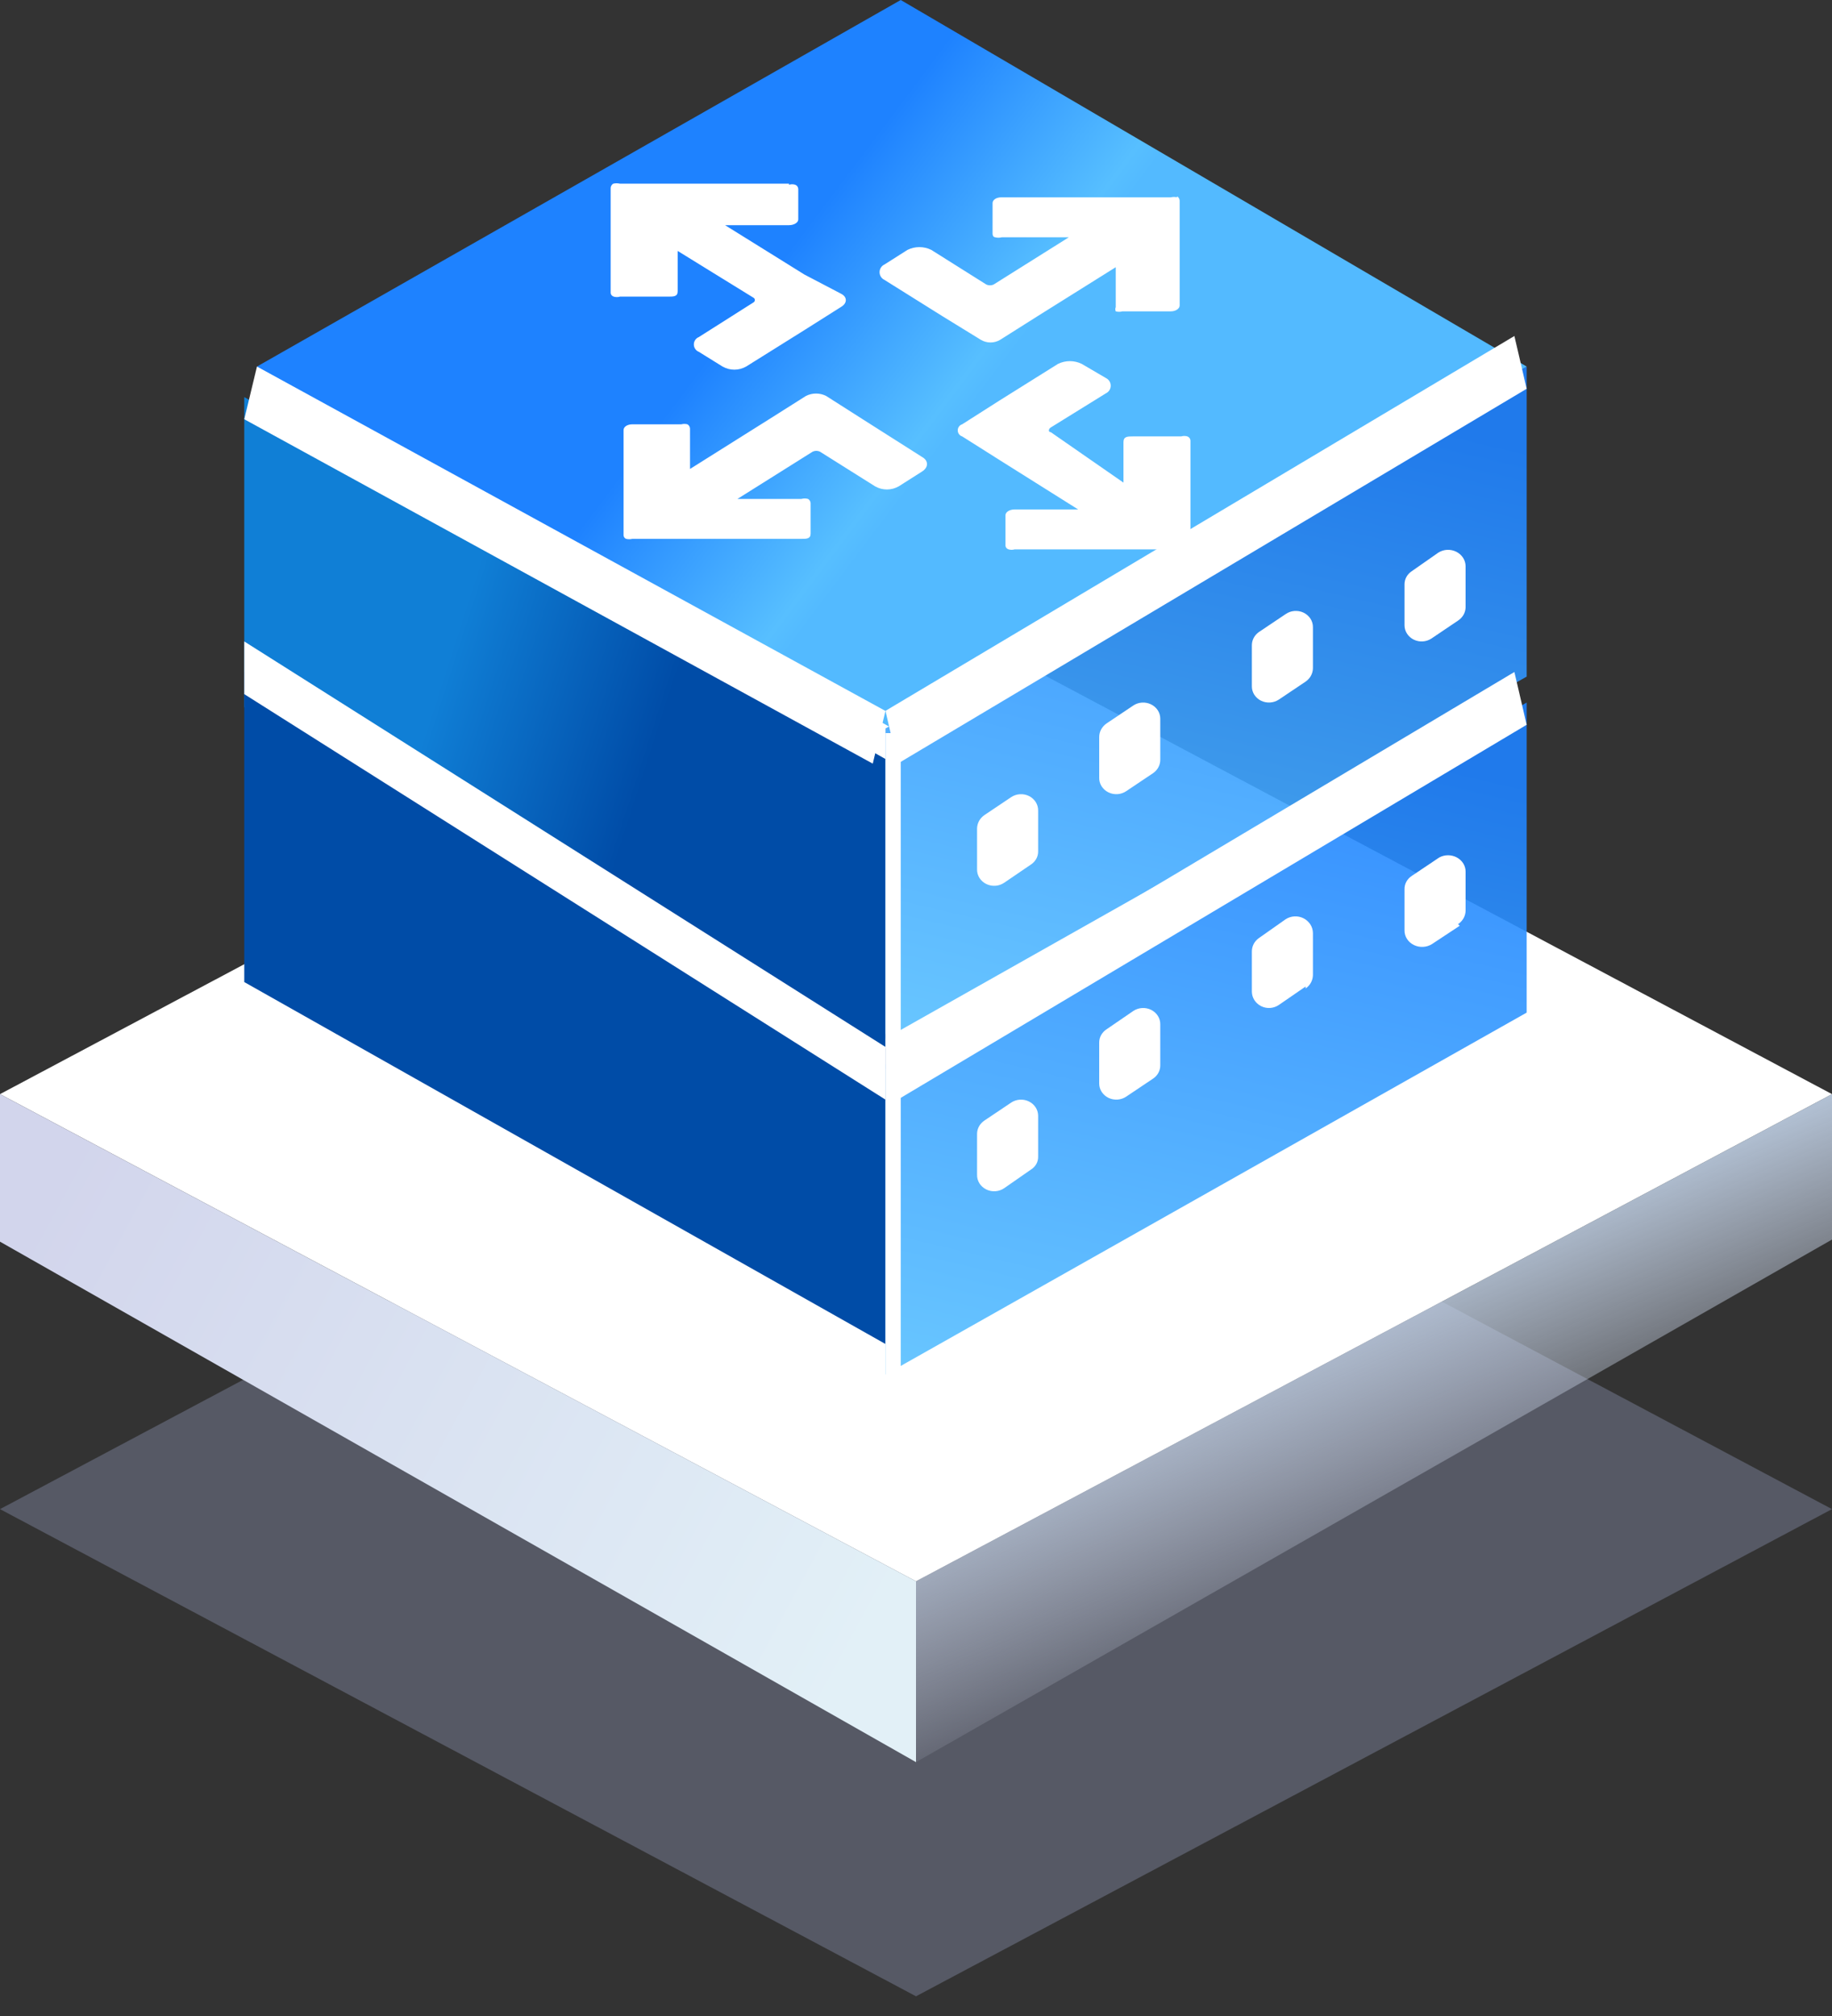 <?xml version="1.0" encoding="UTF-8"?>
<svg width="60px" height="66px" viewBox="0 0 60 66" version="1.1" xmlns="http://www.w3.org/2000/svg" xmlns:xlink="http://www.w3.org/1999/xlink">
    <rect x="0" y="0" width="60" height="66" fill="#333333" stroke="none"/>
    <title>路由器</title>
    <defs>
        <linearGradient x1="26.051%" y1="36.107%" x2="50%" y2="76.571%" id="linearGradient-1">
            <stop stop-color="#C1D4EB" offset="0%"></stop>
            <stop stop-color="#E5EBFC" stop-opacity="0" offset="100%"></stop>
        </linearGradient>
        <linearGradient x1="0%" y1="28.542%" x2="100%" y2="67.779%" id="linearGradient-2">
            <stop stop-color="#D2D5EC" offset="0%"></stop>
            <stop stop-color="#E2F0F7" offset="100%"></stop>
        </linearGradient>
        <linearGradient x1="37.591%" y1="105.525%" x2="60.37%" y2="3.543%" id="linearGradient-3">
            <stop stop-color="#57BFFF" offset="0%"></stop>
            <stop stop-color="#1E82FF" offset="100%"></stop>
        </linearGradient>
        <linearGradient x1="30.981%" y1="41.303%" x2="63.783%" y2="52.457%" id="linearGradient-4">
            <stop stop-color="#107FD6" offset="0%"></stop>
            <stop stop-color="#004CA7" offset="100%"></stop>
        </linearGradient>
        <linearGradient x1="57.111%" y1="53.656%" x2="37.111%" y2="44.995%" id="linearGradient-5">
            <stop stop-color="#53BAFF" offset="0%"></stop>
            <stop stop-color="#57BFFF" offset="10%"></stop>
            <stop stop-color="#1E82FF" offset="100%"></stop>
        </linearGradient>
        <linearGradient x1="-3452.82%" y1="1620.772%" x2="-3450.217%" y2="1620.178%" id="linearGradient-6">
            <stop stop-color="#107FD6" offset="0%"></stop>
            <stop stop-color="#004CA7" offset="100%"></stop>
        </linearGradient>
    </defs>
    <g id="页面-1" stroke="none" stroke-width="1" fill="none" fill-rule="evenodd">
        <g id="路由器">
            <g id="编组-4备份-6" transform="translate(0, 19)">
                <g id="编组-13" transform="translate(0, 0.871)">
                    <polygon id="矩形" fill="#A8B4DA" opacity="0.298" points="30 13.586 60 29.535 30 45.484 0 29.535"></polygon>
                    <polygon id="矩形" fill="#FFFFFF" points="30 0 60 15.949 30 31.898 0 15.949"></polygon>
                    <polygon id="矩形" fill="url(#linearGradient-1)" points="30 31.898 60 15.949 60 20.71 30 37.818"></polygon>
                    <polygon id="矩形" fill="url(#linearGradient-2)" points="1.80064297e-14 15.949 30 31.898 30 37.818 2.66453526e-14 20.779"></polygon>
                </g>
            </g>
            <g id="2.5D图标新2021-3-18_路由器-42备份" transform="translate(8, 0)">
                <polygon id="Fill-6" fill="url(#linearGradient-3)" opacity="0.9" points="42 22.151 21 34 21 23.849 42 12"></polygon>
                <polygon id="Fill-7" fill="url(#linearGradient-4)" points="0 23.151 21 35 21 24.849 0 13"></polygon>
                <path d="M25.76,28.306 L24.893,28.896 C24.721,29.017 24.491,29.034 24.301,28.94 C24.11,28.846 23.994,28.659 24,28.456 L24,27.125 C24.002,26.951 24.091,26.788 24.24,26.685 L25.12,26.095 C25.292,25.982 25.517,25.969 25.702,26.061 C25.888,26.154 26.002,26.337 26,26.534 L26,27.866 C26.005,28.042 25.914,28.207 25.76,28.306" id="Fill-10" fill="#FFFFFF" fill-rule="nonzero"></path>
                <path d="M29.773,25.306 L28.893,25.896 C28.721,26.017 28.491,26.034 28.301,25.94 C28.11,25.846 27.994,25.659 28,25.456 L28,24.125 C28.002,23.951 28.091,23.788 28.24,23.685 L29.12,23.095 C29.29,22.983 29.512,22.969 29.696,23.059 C29.881,23.148 29.998,23.326 30,23.522 L30,24.866 C30.003,25.038 29.919,25.202 29.773,25.306" id="Fill-10-2" fill="#FFFFFF" fill-rule="nonzero"></path>
                <path d="M34.76,22.315 L33.88,22.905 C33.708,23.018 33.483,23.031 33.298,22.939 C33.112,22.846 32.997,22.663 33,22.466 L33,21.134 C32.997,20.962 33.081,20.798 33.227,20.694 L34.107,20.104 C34.277,19.985 34.504,19.967 34.693,20.057 C34.883,20.148 35.001,20.331 35,20.531 L35,21.875 C34.998,22.049 34.909,22.212 34.76,22.315" id="Fill-10-3" fill="#FFFFFF" fill-rule="nonzero"></path>
                <path d="M39.76,20.312 L38.88,20.905 C38.71,21.017 38.488,21.031 38.304,20.941 C38.119,20.851 38.002,20.672 38,20.476 L38,19.127 C38,18.955 38.09,18.794 38.24,18.698 L39.107,18.092 C39.281,17.981 39.506,17.97 39.692,18.062 C39.879,18.154 39.997,18.335 40,18.534 L40,19.883 C39.996,20.054 39.907,20.213 39.76,20.312" id="Fill-10-4" fill="#FFFFFF" fill-rule="nonzero"></path>
                <path d="M25.76,39.306 L24.893,39.896 C24.723,40.015 24.496,40.033 24.307,39.943 C24.117,39.852 23.999,39.669 24,39.469 L24,38.125 C24.002,37.954 24.091,37.795 24.24,37.698 L25.12,37.095 C25.292,36.982 25.517,36.969 25.702,37.061 C25.888,37.154 26.002,37.337 26,37.534 L26,38.828 C26.005,39.004 25.914,39.17 25.76,39.268" id="Fill-12" fill="#FFFFFF" fill-rule="nonzero"></path>
                <polygon id="Fill-14" fill="url(#linearGradient-5)" points="0.707 12.366 21.5 24 42 12 21.5 0 0.416 12"></polygon>
                <polygon id="路径-7" fill="#FFFFFF" fill-rule="nonzero" points="41.598 11 42 12.728 21.402 25 21 23.272"></polygon>
                <polygon id="路径-7-2" fill="#FFFFFF" fill-rule="nonzero" points="0.416 12 21 23.275 20.584 25 0 13.725"></polygon>
                <polygon id="Fill-6-2" fill="url(#linearGradient-3)" opacity="0.9" points="42 33.151 21 45 21 34.849 42 23"></polygon>
                <polygon id="Fill-7-2" fill="url(#linearGradient-6)" points="0 32.151 21 44 21 33.849 0 22"></polygon>
                <polygon id="路径-7-3" fill="#FFFFFF" fill-rule="nonzero" points="21.5 24 21.5 45 21 45 21 24"></polygon>
                <polygon id="路径-7-4" fill="#FFFFFF" fill-rule="nonzero" points="1.56319402e-13 21 21 34.275 21 36 5.08079689e-13 22.725"></polygon>
                <path d="M25.76,38.293 L24.893,38.896 C24.721,39.017 24.491,39.034 24.301,38.94 C24.11,38.846 23.994,38.659 24,38.456 L24,37.112 C24.004,36.942 24.093,36.784 24.24,36.685 L25.12,36.095 C25.29,35.983 25.512,35.969 25.696,36.059 C25.881,36.148 25.997,36.326 26,36.522 L26,37.866 C26.005,38.038 25.914,38.2 25.76,38.293" id="Fill-10-5" fill="#FFFFFF" fill-rule="nonzero"></path>
                <path d="M29.773,35.306 L28.893,35.896 C28.723,36.015 28.496,36.033 28.307,35.943 C28.117,35.852 27.999,35.669 28,35.469 L28,34.125 C28.002,33.954 28.091,33.795 28.24,33.698 L29.12,33.095 C29.292,32.982 29.517,32.969 29.702,33.061 C29.888,33.154 30.003,33.337 30,33.534 L30,34.879 C30.001,35.047 29.917,35.206 29.773,35.306" id="Fill-10-6" fill="#FFFFFF" fill-rule="nonzero"></path>
                <path d="M34.76,32.297 L33.88,32.903 C33.71,33.017 33.488,33.032 33.304,32.94 C33.119,32.848 33.002,32.665 33,32.465 L33,31.151 C32.999,30.978 33.083,30.815 33.227,30.713 L34.107,30.094 C34.281,29.981 34.506,29.969 34.692,30.063 C34.879,30.157 34.997,30.342 35,30.545 L35,31.924 C34.996,32.098 34.907,32.26 34.76,32.362" id="Fill-10-7" fill="#FFFFFF" fill-rule="nonzero"></path>
                <path d="M39.808,30.307 L38.904,30.904 C38.727,31.019 38.496,31.031 38.306,30.938 C38.115,30.844 37.997,30.66 38,30.46 L38,29.113 C37.995,28.936 38.088,28.768 38.247,28.669 L39.137,28.072 C39.316,27.975 39.537,27.976 39.716,28.073 C39.895,28.171 40.003,28.349 40,28.542 L40,29.812 C39.998,29.988 39.906,30.152 39.753,30.256" id="Fill-10-8" fill="#FFFFFF" fill-rule="nonzero"></path>
                <polygon id="路径-7-5" fill="#FFFFFF" fill-rule="nonzero" points="41.598 22 42 23.728 21.402 36 21 34.272"></polygon>
                <path d="M27.428,11.913 C27.182,11.793 26.897,11.793 26.651,11.913 L24.727,13.117 L23.512,13.891 C23.426,13.917 23.367,13.998 23.367,14.089 C23.367,14.18 23.426,14.261 23.512,14.287 L24.71,15.044 L27.31,16.678 L25.233,16.678 C25.065,16.678 24.93,16.764 24.93,16.867 L24.93,17.865 C24.93,17.865 24.93,17.951 25.031,17.985 C25.097,18.005 25.167,18.005 25.233,17.985 L30.77,17.985 C30.842,18.002 30.917,18.002 30.989,17.985 C31.004,17.946 31.004,17.903 30.989,17.865 L30.989,14.424 C30.986,14.362 30.946,14.308 30.888,14.287 C30.822,14.267 30.752,14.267 30.685,14.287 L29.099,14.287 C28.93,14.287 28.795,14.287 28.795,14.476 L28.795,15.8 L26.415,14.149 C26.331,14.149 26.331,14.046 26.415,13.994 L28.221,12.876 C28.316,12.831 28.377,12.734 28.377,12.627 C28.377,12.52 28.316,12.423 28.221,12.377 L27.428,11.913 Z M20.271,13.736 L19.056,12.962 C18.848,12.858 18.605,12.858 18.397,12.962 L17.199,13.719 L14.599,15.353 L14.599,14.029 C14.596,13.971 14.564,13.92 14.515,13.891 C14.449,13.874 14.379,13.874 14.312,13.891 L12.709,13.891 C12.54,13.891 12.422,13.977 12.422,14.08 L12.422,17.521 C12.422,17.521 12.422,17.607 12.506,17.641 C12.573,17.658 12.643,17.658 12.709,17.641 L18.262,17.641 C18.414,17.641 18.549,17.641 18.549,17.469 L18.549,16.471 C18.545,16.414 18.514,16.362 18.465,16.334 C18.393,16.314 18.317,16.314 18.245,16.334 L16.152,16.334 L18.617,14.786 C18.692,14.751 18.778,14.751 18.853,14.786 L20.659,15.921 C20.9,16.059 21.194,16.059 21.436,15.921 L22.195,15.439 C22.415,15.302 22.415,15.078 22.195,14.958 L20.271,13.736 Z M17.84,6.013 L12.304,6.013 C12.232,5.996 12.157,5.996 12.084,6.013 C12.035,6.042 12.004,6.093 12,6.151 L12,9.591 C12,9.591 12,9.677 12.101,9.711 C12.167,9.731 12.238,9.731 12.304,9.711 L13.89,9.711 C14.059,9.711 14.194,9.711 14.194,9.539 L14.194,8.215 L16.676,9.746 C16.705,9.76 16.723,9.79 16.723,9.823 C16.723,9.856 16.705,9.886 16.676,9.901 L14.886,11.036 C14.789,11.074 14.724,11.17 14.724,11.277 C14.724,11.383 14.789,11.479 14.886,11.517 L15.663,11.999 C15.904,12.137 16.198,12.137 16.439,11.999 L18.364,10.795 L19.562,10.038 C19.748,9.918 19.748,9.729 19.562,9.625 L18.347,8.989 L15.747,7.372 L17.84,7.372 C18.009,7.372 18.144,7.286 18.144,7.183 L18.144,6.185 C18.141,6.123 18.101,6.068 18.043,6.048 C17.977,6.027 17.906,6.027 17.84,6.048 L17.84,6.013 Z M30.55,6.426 C30.599,6.455 30.631,6.506 30.635,6.564 L30.635,10.004 C30.635,10.107 30.5,10.193 30.348,10.193 L28.761,10.193 C28.689,10.213 28.614,10.213 28.542,10.193 C28.523,10.149 28.523,10.099 28.542,10.055 L28.542,8.748 L25.959,10.365 L24.761,11.122 C24.563,11.242 24.317,11.242 24.119,11.122 L22.887,10.365 L20.963,9.161 C20.868,9.116 20.807,9.018 20.807,8.911 C20.807,8.805 20.868,8.707 20.963,8.662 L21.723,8.18 C21.968,8.06 22.254,8.06 22.499,8.18 L24.305,9.316 C24.38,9.35 24.466,9.35 24.541,9.316 L27.006,7.768 L24.811,7.768 C24.74,7.787 24.664,7.787 24.592,7.768 C24.592,7.768 24.508,7.768 24.508,7.647 L24.508,6.65 C24.508,6.546 24.626,6.46 24.795,6.46 L30.348,6.46 C30.414,6.443 30.484,6.443 30.55,6.46 L30.55,6.426 Z" id="Fill-1-2" fill="#FFFFFF" fill-rule="nonzero"></path>
            </g>
        </g>
    </g>
</svg>